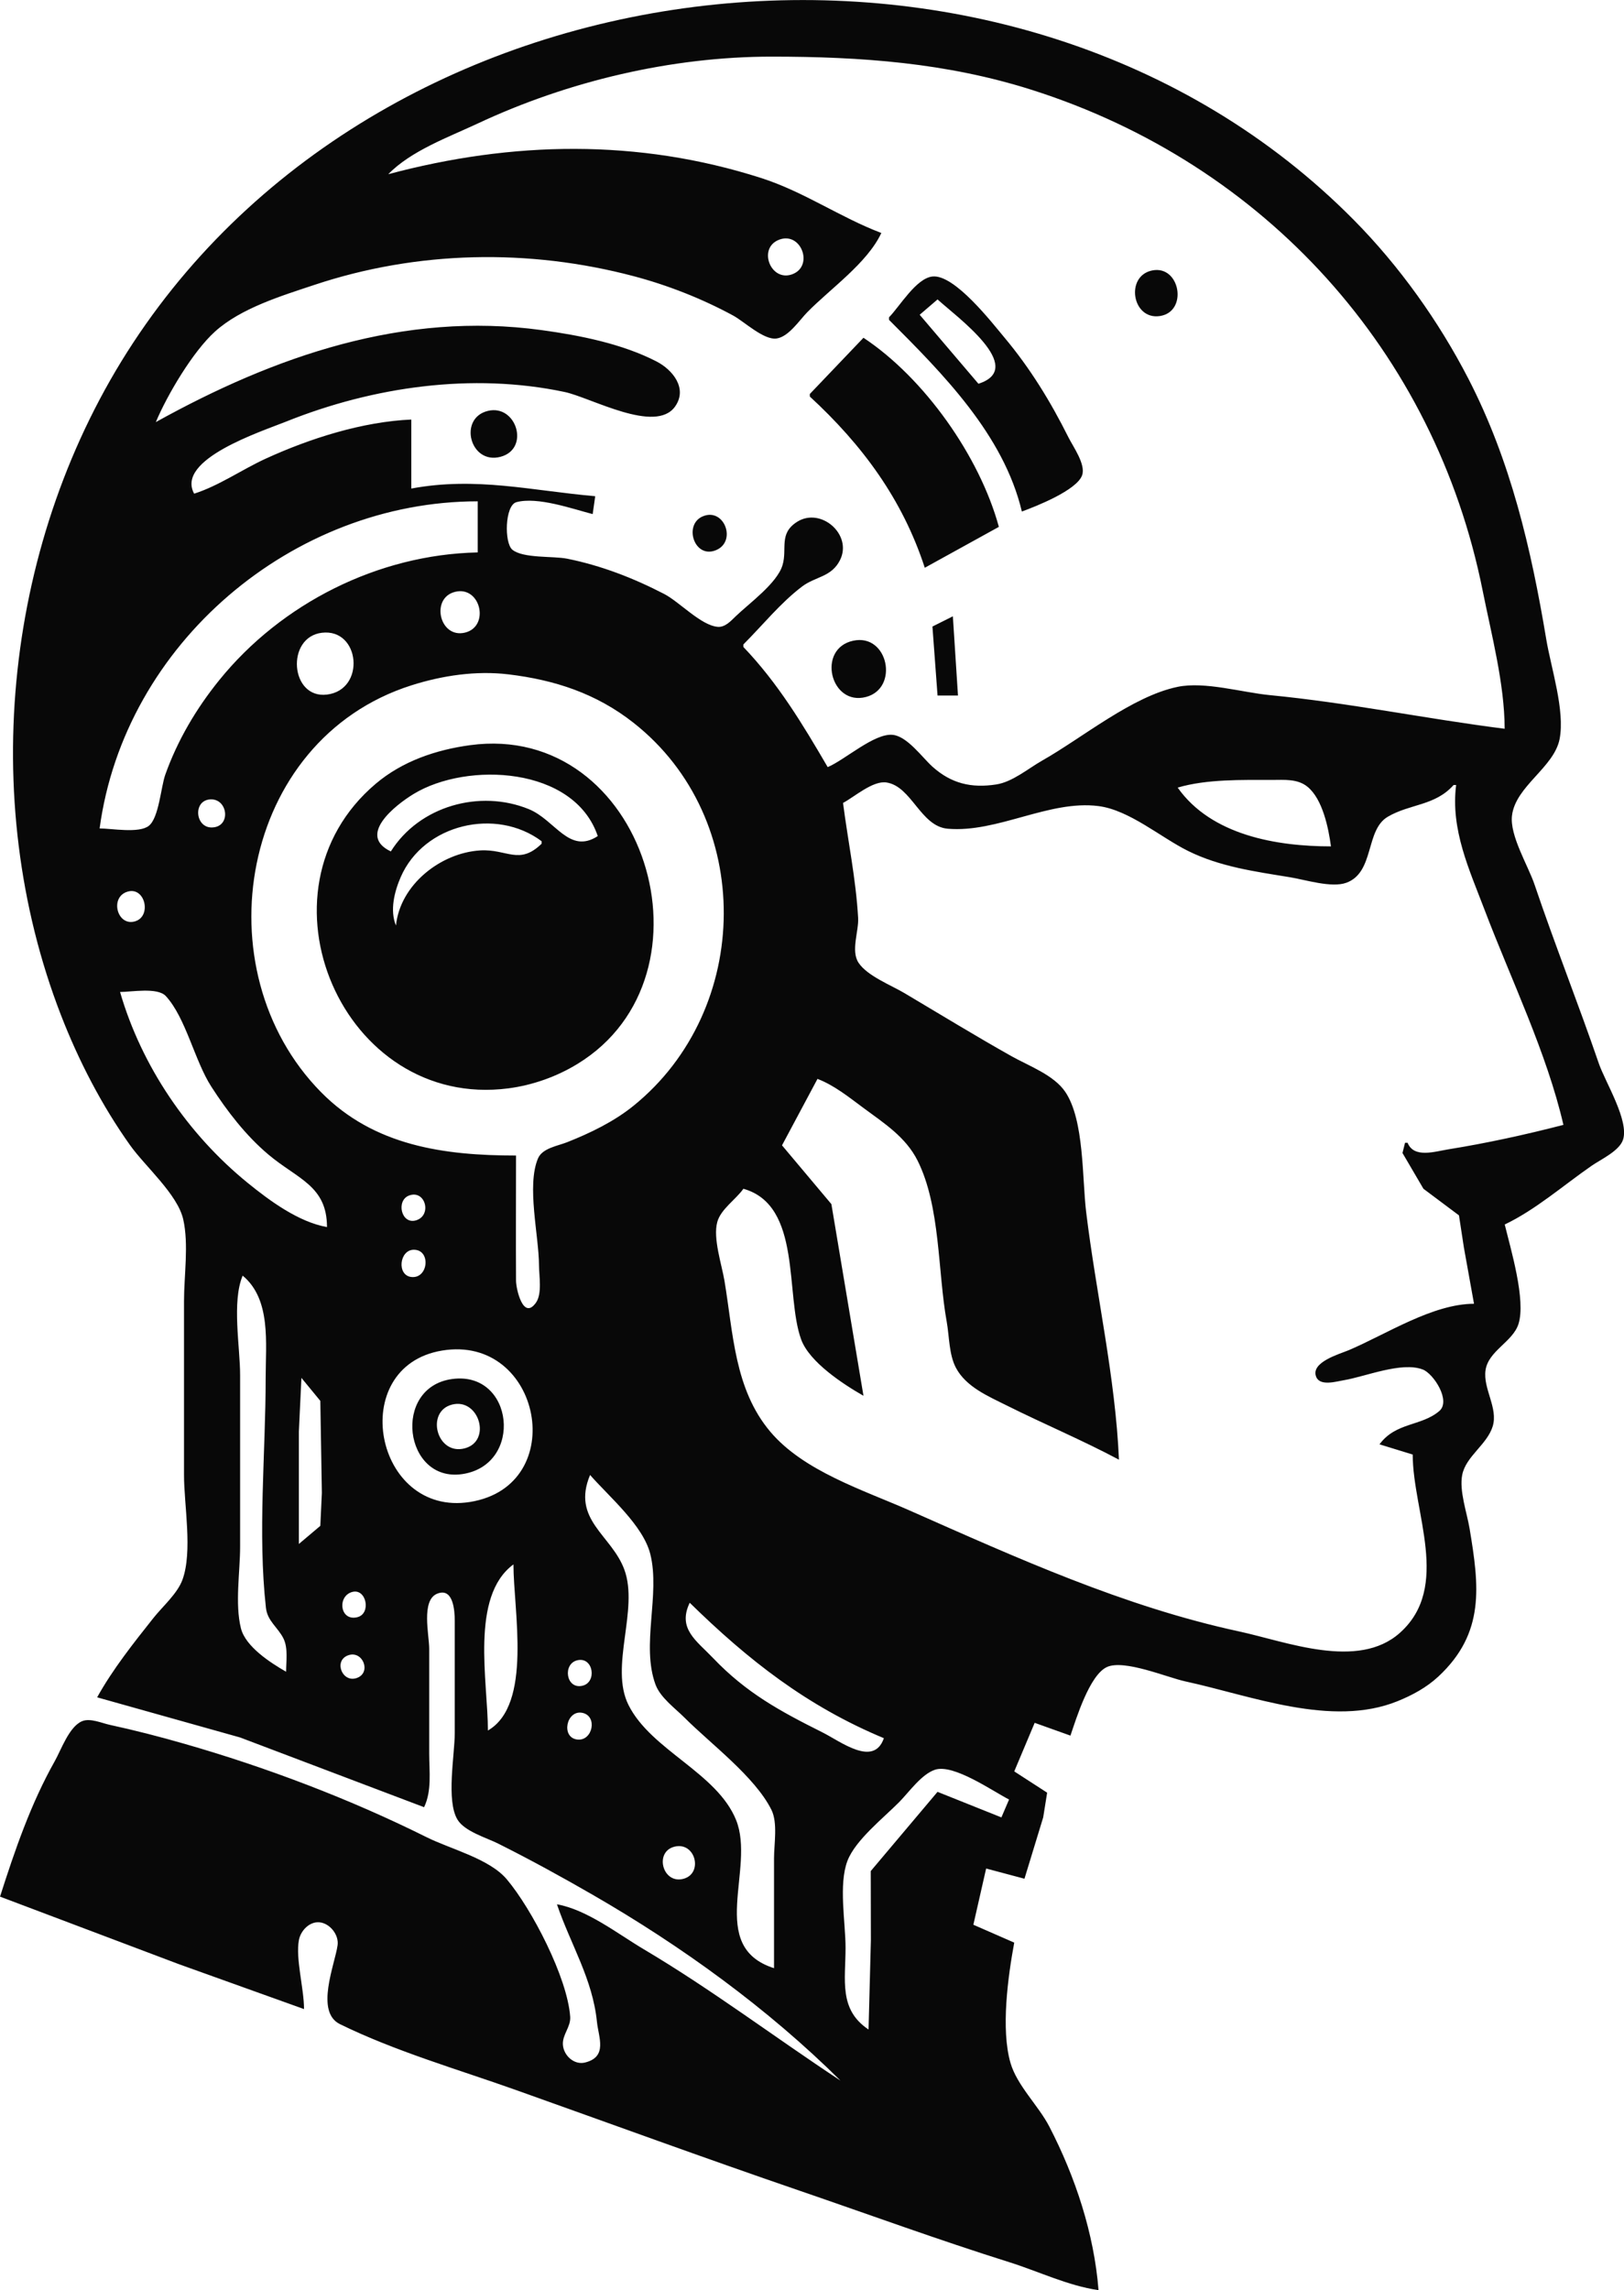 <?xml version="1.0" encoding="UTF-8" standalone="no"?>
<!-- Created with Inkscape (http://www.inkscape.org/) -->

<svg
   width="4.888in"
   height="6.891in"
   viewBox="0 0 124.161 175.027"
   version="1.1"
   id="svg1"
   inkscape:version="1.3.1 (91b66b0783, 2023-11-16)"
   xml:space="preserve"
   sodipodi:docname="android.svg"
   xmlns:inkscape="http://www.inkscape.org/namespaces/inkscape"
   xmlns:sodipodi="http://sodipodi.sourceforge.net/DTD/sodipodi-0.dtd"
   xmlns="http://www.w3.org/2000/svg"
   xmlns:svg="http://www.w3.org/2000/svg"><sodipodi:namedview
     id="namedview1"
     pagecolor="#ffffff"
     bordercolor="#000000"
     borderopacity="0.25"
     inkscape:showpageshadow="2"
     inkscape:pageopacity="0.0"
     inkscape:pagecheckerboard="0"
     inkscape:deskcolor="#d1d1d1"
     inkscape:document-units="mm"
     inkscape:zoom="1.5844823"
     inkscape:cx="252.13283"
     inkscape:cy="459.45607"
     inkscape:window-width="3840"
     inkscape:window-height="2126"
     inkscape:window-x="1909"
     inkscape:window-y="-11"
     inkscape:window-maximized="1"
     inkscape:current-layer="layer1" /><defs
     id="defs1" /><g
     inkscape:label="Layer 1"
     inkscape:groupmode="layer"
     id="layer1"
     transform="translate(-69.284,-22.977)"><path
       style="fill:#080808;stroke:none"
       d="m 76.706,152.691 10.938,3.07 14.063,5.328 c 0.602,-1.251 0.391,-2.741 0.391,-4.102 v -8.008 c 0,-1.058 -0.632,-3.703 0.607,-4.206 1.242,-0.505 1.345,1.318 1.346,2.057 v 8.594 c 0,1.666 -0.67,5.173 0.211,6.617 0.552,0.905 2.197,1.374 3.11,1.83 2.452,1.226 4.852,2.543 7.227,3.913 6.786,3.914 13.375,8.678 18.945,14.202 -5.045,-3.323 -9.83,-6.95 -15.039,-10.038 -1.993,-1.182 -4.337,-3.028 -6.641,-3.438 1.049,3.081 2.728,5.698 3.058,8.984 0.118,1.168 0.843,2.675 -0.911,3.109 -0.836,0.207 -1.632,-0.538 -1.691,-1.351 -0.057,-0.781 0.612,-1.361 0.557,-2.148 -0.211,-2.992 -2.936,-8.242 -4.848,-10.505 -1.339,-1.584 -4.302,-2.306 -6.126,-3.215 -5.867,-2.924 -12.253,-5.344 -18.555,-7.151 -1.872,-0.537 -3.761,-1.024 -5.664,-1.436 -0.611,-0.132 -1.499,-0.535 -2.112,-0.286 -1,0.406 -1.605,2.181 -2.102,3.061 -1.834,3.254 -3.052,6.811 -4.184,10.352 l 13.672,5.161 9.57,3.433 c 0,-1.568 -0.655,-3.847 -0.392,-5.273 0.131,-0.71 0.796,-1.424 1.563,-1.359 0.806,0.069 1.504,0.955 1.395,1.749 -0.2,1.455 -1.745,5.09 0.18,6.034 4.243,2.08 9.017,3.455 13.465,5.038 7.226,2.572 14.426,5.206 21.68,7.693 5.338,1.83 10.63,3.765 16.016,5.458 2.26,0.71 4.48,1.797 6.836,2.144 -0.342,-4.335 -1.772,-8.654 -3.761,-12.5 -0.836,-1.617 -2.472,-3.136 -2.975,-4.883 -0.738,-2.562 -0.189,-6.594 0.291,-9.18 l -3.125,-1.367 0.977,-4.297 2.93,0.781 1.432,-4.688 0.302,-1.889 -2.515,-1.627 1.562,-3.711 2.734,0.977 c 0.447,-1.312 1.454,-4.611 2.776,-5.235 1.315,-0.621 4.62,0.791 6.013,1.092 5.006,1.081 11.176,3.547 16.211,1.515 1.13,-0.456 2.228,-1.05 3.124,-1.883 3.596,-3.342 3.121,-6.94 2.393,-11.31 -0.202,-1.211 -0.802,-2.887 -0.565,-4.102 0.278,-1.426 1.898,-2.311 2.33,-3.711 0.434,-1.406 -0.753,-2.879 -0.546,-4.297 0.215,-1.476 2.073,-2.158 2.514,-3.516 0.593,-1.827 -0.598,-5.757 -1.046,-7.617 2.349,-1.116 4.501,-3.006 6.641,-4.487 0.704,-0.488 2.12,-1.129 2.403,-1.994 0.478,-1.462 -1.37,-4.424 -1.85,-5.823 -1.571,-4.581 -3.365,-9.085 -4.915,-13.672 -0.489,-1.449 -1.91,-3.742 -1.725,-5.273 0.273,-2.258 3.22,-3.675 3.642,-5.859 0.42,-2.178 -0.658,-5.434 -1.022,-7.617 -1.153,-6.916 -2.717,-13.642 -5.958,-19.922 -2.267,-4.392 -5.265,-8.594 -8.739,-12.109 -25.671,-25.97 -73.299,-21.126 -93.343,9.375 -9.793,14.903 -11.949,34.772 -5.521,51.367 1.35,3.485 3.123,6.914 5.293,9.961 1.147,1.611 3.626,3.745 4.06,5.664 0.432,1.909 0.059,4.294 0.059,6.25 v 13.281 c 0,2.306 0.671,5.841 -0.118,8.008 -0.388,1.067 -1.525,2.046 -2.225,2.93 -1.528,1.927 -3.099,3.901 -4.297,6.055 M 184.323,78.668 c -6.042,-0.764 -11.879,-1.983 -17.969,-2.572 -2.105,-0.204 -4.959,-1.06 -7.031,-0.632 -3.476,0.717 -7.278,3.891 -10.352,5.631 -1.083,0.613 -2.266,1.633 -3.516,1.828 -1.909,0.298 -3.449,-0.071 -4.883,-1.359 -0.778,-0.698 -1.923,-2.322 -3.042,-2.432 -1.402,-0.139 -3.655,1.92 -4.966,2.466 -1.911,-3.274 -3.802,-6.418 -6.445,-9.18 v -0.195 c 1.453,-1.453 2.852,-3.193 4.492,-4.43 1.019,-0.769 2.24,-0.708 2.895,-2.015 0.977,-1.95 -1.465,-4.075 -3.277,-2.928 -1.432,0.907 -0.737,2.044 -1.12,3.319 -0.415,1.38 -2.548,2.911 -3.576,3.902 -0.366,0.353 -0.807,0.849 -1.366,0.808 -1.275,-0.093 -2.942,-1.912 -4.102,-2.512 -2.357,-1.219 -4.814,-2.172 -7.422,-2.697 -1.063,-0.214 -3.338,-0.011 -4.179,-0.679 -0.644,-0.512 -0.586,-3.403 0.302,-3.641 1.615,-0.433 4.253,0.503 5.83,0.912 l 0.195,-1.367 c -4.874,-0.425 -9.098,-1.508 -14.062,-0.586 v -5.273 c -3.73,0.16 -7.76,1.445 -11.133,2.99 -1.807,0.827 -3.586,2.078 -5.469,2.674 -1.435,-2.617 5.111,-4.738 7.031,-5.508 6.645,-2.666 14.232,-3.756 21.289,-2.264 2.019,0.427 6.952,3.232 8.451,1.11 0.975,-1.38 -0.188,-2.807 -1.42,-3.441 -2.642,-1.36 -5.868,-1.996 -8.789,-2.397 -10.539,-1.447 -20.395,1.987 -29.492,7.031 0.881,-2.095 2.837,-5.401 4.533,-6.928 1.986,-1.788 5.089,-2.725 7.576,-3.554 7.883,-2.628 16.404,-2.789 24.414,-0.674 2.618,0.692 5.237,1.722 7.617,3.013 0.84,0.455 2.34,1.893 3.32,1.753 0.925,-0.132 1.741,-1.391 2.347,-2.009 1.764,-1.799 4.59,-3.759 5.661,-6.055 -3.144,-1.19 -5.912,-3.15 -9.18,-4.198 -9.417,-3.02 -19.042,-2.826 -28.516,-0.294 1.736,-1.791 4.605,-2.829 6.836,-3.874 6.913,-3.239 14.83,-5.111 22.461,-5.111 6.821,0 13.368,0.46 19.922,2.545 17.801,5.664 30.795,19.985 34.453,38.276 0.674,3.373 1.67,7.109 1.68,10.547 M 128.863,41.286 c 1.693,-0.632 2.67,2.065 0.959,2.658 -1.635,0.567 -2.632,-2.033 -0.959,-2.658 m 28.508,2.355 c -2.08,0.421 -1.537,3.796 0.582,3.485 2.186,-0.32 1.559,-3.919 -0.582,-3.485 m -20.118,3.581 v 0.195 c 4.103,4.103 8.761,8.773 10.156,14.648 1.086,-0.395 4.206,-1.628 4.608,-2.775 0.29,-0.826 -0.69,-2.181 -1.044,-2.889 -1.364,-2.729 -2.921,-5.275 -4.883,-7.617 -0.964,-1.15 -3.828,-4.862 -5.517,-4.681 -1.243,0.133 -2.499,2.28 -3.32,3.119 m 3.711,-1.367 c 1.388,1.278 6.894,5.241 3.125,6.445 l -4.492,-5.273 1.367,-1.172 m -5.664,2.93 -4.102,4.297 v 0.195 c 4.012,3.695 7.088,7.857 8.789,13.086 l 5.664,-3.125 c -1.471,-5.388 -5.699,-11.375 -10.352,-14.453 m -28.71,5.588 c -2.295,0.55 -1.373,4.144 0.975,3.506 2.257,-0.613 1.204,-4.028 -0.975,-3.506 m -0.782,6.912 v 3.906 c -7.602,0.157 -15.013,3.89 -19.765,9.766 -1.755,2.17 -3.186,4.592 -4.124,7.227 -0.333,0.937 -0.483,3.288 -1.256,3.901 -0.748,0.594 -2.839,0.201 -3.762,0.201 1.902,-14.127 14.764,-25 28.906,-25 m 17.209,1.147 c -1.477,0.621 -0.674,3.206 0.947,2.61 1.697,-0.623 0.717,-3.31 -0.947,-2.61 m -18.958,5.776 c 1.976,-0.508 2.702,2.654 0.77,3.112 -1.944,0.461 -2.64,-2.632 -0.77,-3.112 m 36.515,2.647 0.391,5.273 h 1.562 l -0.391,-6.055 -1.562,0.781 m -46.68,0.476 c 2.937,-0.351 3.369,4.358 0.391,4.724 -2.82,0.347 -3.161,-4.393 -0.391,-4.724 m 40.625,0.607 c -2.813,0.603 -1.752,5.018 0.976,4.3 2.554,-0.672 1.691,-4.871 -0.976,-4.3 m -25.781,39.346 c -5.472,0 -10.85,-0.724 -14.909,-4.845 -9.201,-9.34 -6.211,-26.915 6.901,-31.087 2.373,-0.755 4.948,-1.138 7.422,-0.843 3.541,0.424 6.718,1.458 9.57,3.702 9.315,7.327 9.081,21.923 0,29.27 -1.497,1.211 -3.297,2.08 -5.078,2.786 -0.714,0.283 -1.892,0.45 -2.226,1.238 -0.884,2.088 0.07,5.905 0.077,8.177 0.003,0.794 0.252,2.16 -0.23,2.844 -0.98,1.391 -1.524,-1.051 -1.527,-1.672 -0.017,-3.196 -1.5e-4,-6.372 -1.5e-4,-9.57 m -3.516,-31.362 c -2.605,0.355 -5.17,1.223 -7.209,2.948 -9.722,8.224 -2.509,24.924 10.139,23.28 1.852,-0.241 3.682,-0.89 5.273,-1.86 11.139,-6.789 5.176,-26.189 -8.203,-24.368 m 9.766,6.948 c -2.194,1.426 -3.247,-1.232 -5.273,-2.06 -3.741,-1.529 -8.367,-0.243 -10.547,3.232 -2.591,-1.224 0.315,-3.528 1.758,-4.401 4.075,-2.468 12.266,-2.099 14.062,3.23 m 65.43,-3.906 h 0.195 c -0.431,3.41 0.995,6.437 2.186,9.57 2.018,5.306 4.739,10.882 6.017,16.406 -2.877,0.745 -5.854,1.396 -8.789,1.868 -1.046,0.168 -2.641,0.703 -3.125,-0.5 h -0.195 l -0.195,0.781 1.601,2.733 2.717,2.034 0.377,2.459 0.773,4.297 c -3.165,0.009 -6.672,2.311 -9.57,3.545 -0.675,0.287 -2.975,0.921 -2.489,2.057 0.307,0.716 1.547,0.333 2.098,0.242 1.659,-0.274 4.431,-1.447 6.052,-0.816 0.817,0.318 2.169,2.393 1.252,3.173 -1.379,1.172 -3.313,0.841 -4.569,2.542 l 2.539,0.781 c 0.003,4.404 2.952,10.122 -0.984,13.63 -3.203,2.854 -8.659,0.672 -12.297,-0.113 -8.804,-1.9 -17.003,-5.628 -25.195,-9.248 -3.523,-1.557 -8.101,-2.996 -10.651,-6.03 -2.736,-3.254 -2.819,-7.508 -3.492,-11.521 -0.211,-1.257 -0.89,-3.247 -0.549,-4.492 0.267,-0.978 1.422,-1.722 1.997,-2.539 4.5,1.263 3.168,8.113 4.417,11.521 0.635,1.733 3.215,3.418 4.763,4.3 l -2.453,-14.648 -3.775,-4.492 2.712,-5.078 c 1.284,0.487 2.417,1.409 3.516,2.221 1.576,1.166 3.235,2.222 4.139,4.029 1.754,3.507 1.533,8.474 2.224,12.305 0.201,1.113 0.168,2.501 0.701,3.516 0.771,1.467 2.471,2.18 3.874,2.881 2.841,1.42 5.795,2.658 8.594,4.15 -0.271,-6.314 -1.748,-12.673 -2.509,-18.945 -0.31,-2.558 -0.135,-7.001 -1.592,-9.161 -0.873,-1.295 -2.782,-1.984 -4.103,-2.725 -2.763,-1.551 -5.477,-3.216 -8.203,-4.832 -1.017,-0.603 -2.857,-1.318 -3.51,-2.329 -0.591,-0.915 0.034,-2.401 -0.024,-3.412 -0.169,-2.98 -0.773,-5.84 -1.154,-8.789 0.874,-0.465 2.282,-1.722 3.32,-1.564 1.934,0.295 2.597,3.356 4.688,3.535 3.805,0.325 7.753,-2.214 11.523,-1.731 2.358,0.302 4.741,2.382 6.836,3.423 2.456,1.22 5.136,1.579 7.812,2.017 1.169,0.191 3.167,0.831 4.296,0.422 2.174,-0.788 1.439,-4.025 3.17,-5.044 1.698,-1 3.609,-0.825 5.034,-2.426 m -9.375,4.688 c -4.152,0 -9.151,-0.85 -11.719,-4.492 2.215,-0.656 4.925,-0.586 7.227,-0.586 0.918,6e-5 1.931,-0.1 2.693,0.518 1.161,0.941 1.609,3.151 1.799,4.56 M 85.308,84.07 c 1.396,-0.138 1.687,2.098 0.187,2.141 -1.274,0.036 -1.476,-2.013 -0.187,-2.141 m 25.383,3.191 v 0.195 c -1.725,1.668 -2.633,0.388 -4.688,0.51 -3.028,0.18 -6.133,2.624 -6.445,5.74 -0.484,-1.153 -0.116,-2.607 0.366,-3.711 1.771,-4.056 7.289,-5.335 10.766,-2.734 m -31.633,3.85 c 1.327,-0.369 1.832,1.878 0.567,2.271 -1.387,0.43 -1.99,-1.874 -0.567,-2.271 m 15.227,25.642 c -2.177,-0.388 -4.372,-2.004 -6.055,-3.371 -4.57,-3.712 -8.123,-8.923 -9.766,-14.597 0.866,0 2.865,-0.374 3.499,0.313 1.528,1.657 2.201,4.94 3.472,6.913 1.211,1.881 2.641,3.739 4.357,5.188 2.236,1.888 4.492,2.385 4.492,5.554 m 82.617,-4.688 0.195,0.195 -0.195,-0.195 m -76.339,2.275 c 1.247,-0.46 1.763,1.51 0.547,1.893 -1.151,0.363 -1.565,-1.518 -0.547,-1.893 m 0.362,4.145 c 1.321,0 1.115,2.222 -0.185,2.083 -1.134,-0.121 -0.923,-2.083 0.185,-2.083 m -13.086,1.979 c 2.189,1.812 1.758,5.174 1.758,7.812 0,5.745 -0.616,11.873 0.021,17.578 0.114,1.018 0.916,1.486 1.341,2.344 0.363,0.733 0.201,1.744 0.201,2.539 -1.188,-0.683 -3.1,-1.909 -3.454,-3.32 -0.469,-1.871 -0.062,-4.322 -0.062,-6.25 v -13.086 c 0,-2.179 -0.646,-5.612 0.195,-7.617 m 15.234,5.728 c 7.613,-1.272 9.85,10.335 2.148,11.569 -7.318,1.173 -9.488,-10.343 -2.148,-11.569 m -10.742,2.085 1.445,1.758 0.118,7.031 -0.118,2.521 -1.64,1.385 v -8.594 l 0.195,-4.102 m 11.523,0.089 c -4.619,0.629 -3.683,7.933 0.781,7.266 4.71,-0.704 3.944,-7.91 -0.781,-7.266 m 0.003,1.952 c 2.058,-0.514 3.037,2.789 0.971,3.342 -2.165,0.58 -3.025,-2.829 -0.971,-3.342 m 10.544,5.381 c 1.454,1.664 4.057,3.847 4.606,6.055 0.768,3.089 -0.714,6.953 0.395,9.961 0.368,0.999 1.493,1.806 2.226,2.539 2.003,2.003 5.369,4.499 6.635,7.031 0.498,0.997 0.201,2.621 0.201,3.711 v 8.398 c -5.169,-1.647 -1.394,-7.603 -2.902,-11.328 -1.467,-3.624 -6.491,-5.319 -8.225,-8.789 -1.466,-2.931 0.81,-7.29 -0.319,-10.352 -0.975,-2.644 -4.054,-3.801 -2.617,-7.227 m -5.859,6.836 c 0,3.52 1.466,10.719 -1.953,12.695 0,-3.73 -1.376,-10.245 1.953,-12.695 m -12.302,2.1 c 1.066,-0.262 1.444,1.672 0.363,1.936 -1.347,0.329 -1.55,-1.644 -0.363,-1.936 m 25.779,0.83 c 4.496,4.404 8.978,7.909 14.844,10.352 -0.772,2.237 -3.294,0.258 -4.688,-0.439 -3.26,-1.63 -5.835,-3.027 -8.376,-5.691 -1.258,-1.319 -2.735,-2.235 -1.78,-4.222 m -26.143,4.028 c 1.128,-0.439 1.828,1.281 0.724,1.71 -1.128,0.439 -1.828,-1.281 -0.724,-1.71 m 17.568,0.365 c 1.218,-0.265 1.504,1.709 0.352,1.956 -1.252,0.269 -1.507,-1.705 -0.352,-1.956 m 0.364,4.022 c 1.185,0.237 0.798,2.164 -0.372,2.041 -1.288,-0.136 -0.852,-2.286 0.372,-2.041 m 32.626,6.624 -0.586,1.367 -4.883,-1.953 -5.106,6.055 0.01,5.273 -0.178,6.836 c -2.294,-1.522 -1.758,-3.781 -1.758,-6.25 0,-1.926 -0.545,-4.834 0.145,-6.641 0.607,-1.589 2.763,-3.284 3.957,-4.492 0.747,-0.756 1.7,-2.126 2.734,-2.47 1.418,-0.472 4.408,1.632 5.664,2.275 m -25.577,3.604 c 1.649,-0.406 2.239,2.17 0.569,2.482 -1.517,0.284 -2.097,-2.105 -0.569,-2.482 m 12.882,17.88 0.586,0.781 z"
       id="path100" /></g></svg>
